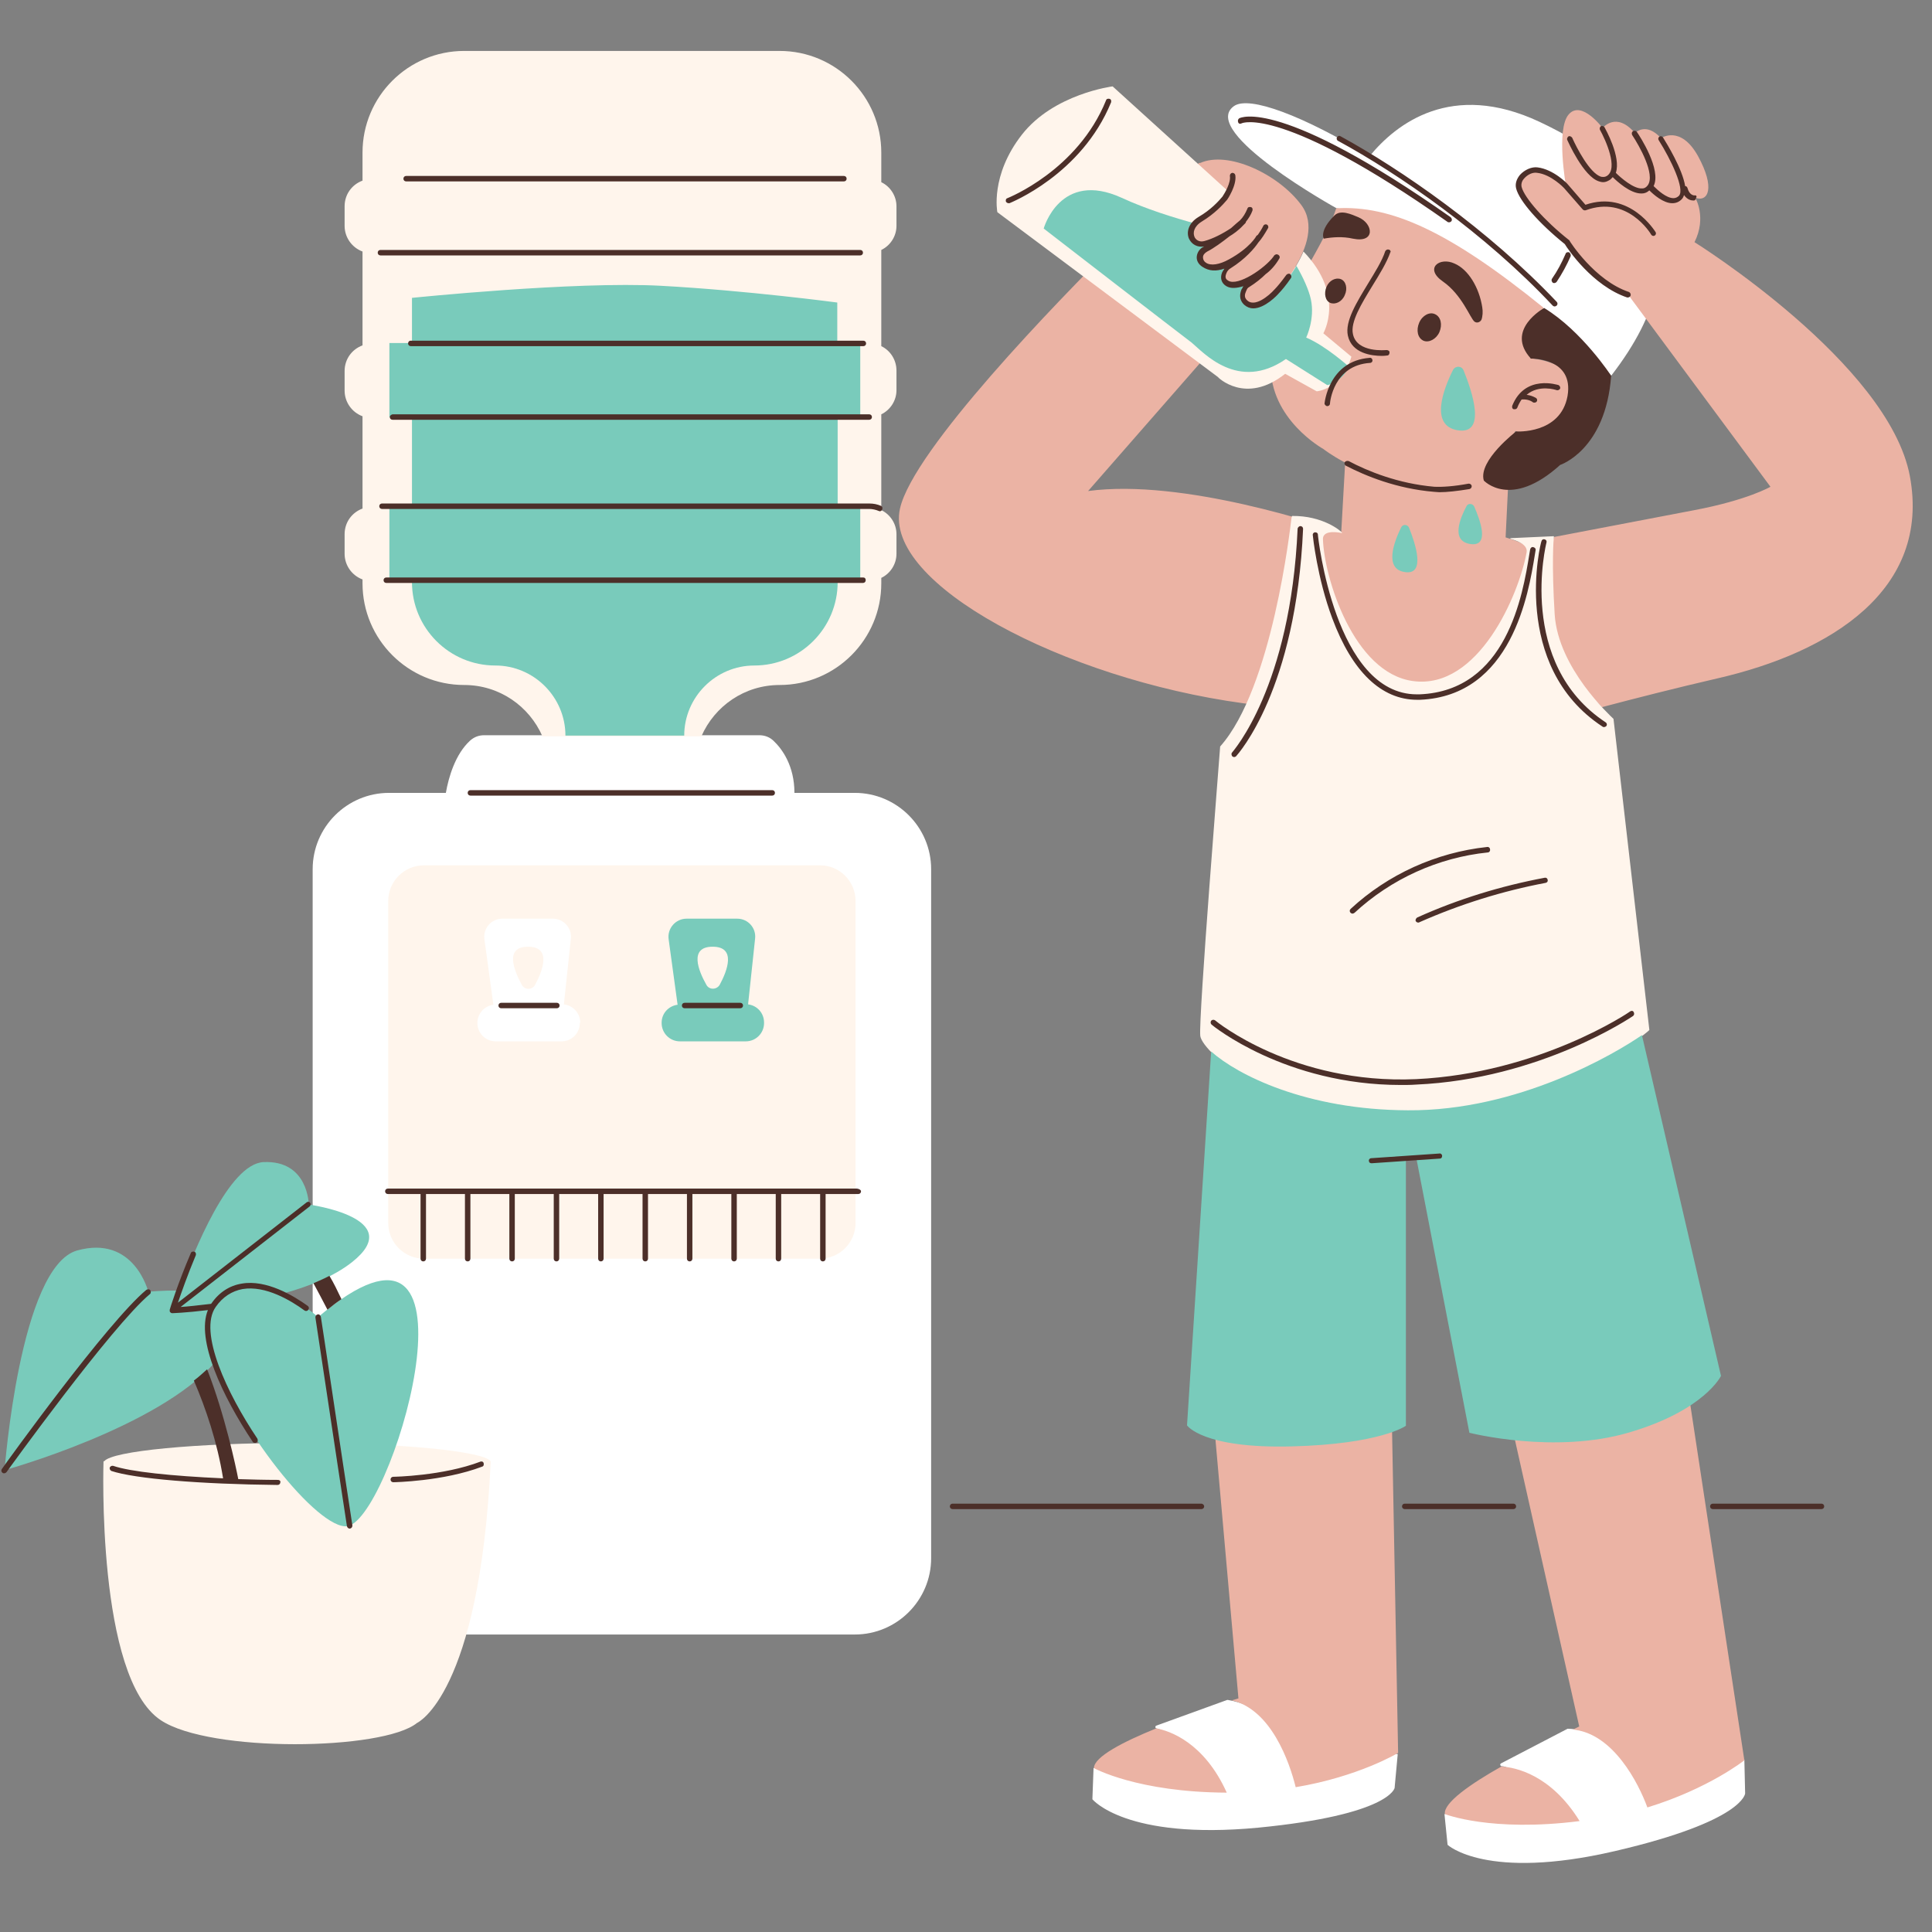 <svg xmlns="http://www.w3.org/2000/svg" xmlns:xlink="http://www.w3.org/1999/xlink" width="1080" zoomAndPan="magnify" viewBox="0 0 810 810" height="1080" preserveAspectRatio="xMidYMid meet" version="1.0"><rect x="0" y="0" width="810" height="810" fill="#808080" stroke="none"/><defs><clipPath id="e02cc99c7e"><path d="M 43 21.355 L 692 21.355 L 692 732 L 43 732 Z M 43 21.355 " clip-rule="nonzero"/></clipPath></defs><path fill="#ffffff" d="M 390.387 364.422 L 390.387 653.273 C 390.387 670.91 376.016 685.277 358.383 685.277 L 163.09 685.277 C 145.457 685.277 131.086 670.91 131.086 653.273 L 131.086 364.422 C 131.086 346.785 145.457 332.418 163.09 332.418 L 186.93 332.418 C 188.074 325.883 190.848 316.25 197.055 310.535 C 198.688 309.066 200.645 308.25 202.934 308.25 L 227.59 308.25 L 262.859 290.613 L 294.211 308.25 L 318.375 308.25 C 320.664 308.25 322.785 309.066 324.418 310.699 C 327.848 313.965 333.07 320.984 333.07 332.418 L 358.383 332.418 C 376.016 332.418 390.387 346.785 390.387 364.422 Z M 731.328 737.695 C 731.328 737.695 718.43 741.449 695.73 746.023 C 685.117 735.898 670.098 725.121 657.523 724.793 C 657.359 724.793 657.359 724.793 657.195 724.793 L 629.273 739.328 C 628.785 739.652 628.949 740.309 629.438 740.469 C 634.172 740.797 633.031 743.41 638.094 755.98 C 616.863 759.25 605.598 760.555 605.598 760.555 L 606.902 773.453 C 606.902 773.453 623.07 788.641 677.117 776.066 C 731.164 763.492 731.656 751.898 731.656 751.898 Z M 554.164 735.406 C 543.551 725.938 527.711 714.836 514.809 712.711 C 514.648 712.711 514.648 712.711 514.484 712.711 L 484.766 723.488 C 484.277 723.652 484.277 724.469 484.766 724.633 C 488.52 725.449 492.766 728.715 497.504 737.695 C 471.867 739.328 458.477 741.285 458.477 741.285 L 457.988 754.348 C 457.988 754.348 471.867 771.496 527.383 766.27 C 582.738 760.883 584.695 749.613 584.695 749.613 L 586.004 735.406 C 586.168 735.246 574.41 734.918 554.164 735.406 Z M 560.367 87.324 C 623.07 94.18 675.484 157.535 675.484 157.535 C 717.613 103.16 686.75 70.504 645.441 51.074 C 608.535 33.766 585.352 51.891 574.246 65.441 C 546.816 48.785 523.629 39.805 517.258 44.543 C 502.562 55.316 560.367 87.324 560.367 87.324 Z M 560.367 87.324 " fill-opacity="1" fill-rule="nonzero"/><path fill="#ebb3a4" d="M 662.258 763.492 C 625.027 768.23 605.762 760.555 605.762 760.555 C 605.109 755.82 616.703 747.816 629.438 740.633 C 629.438 740.633 629.438 740.633 629.602 740.633 C 635.152 740.961 650.176 743.898 662.258 763.492 Z M 628.133 572.449 L 662.094 723.816 C 662.094 723.816 661.117 724.305 659.484 725.121 C 676.301 726.754 686.914 747.492 690.672 757.777 C 716.305 749.941 731.328 738.02 731.328 738.02 L 706.508 574.734 Z M 484.766 724.633 C 484.766 724.633 484.766 724.469 484.766 724.633 C 471.051 730.184 458.641 736.551 458.641 741.285 C 458.641 741.285 476.766 751.41 514.32 751.574 C 504.852 730.508 490.316 725.609 484.766 724.633 Z M 505.504 557.59 L 519.219 712.059 C 519.219 712.059 518.238 712.387 516.441 712.875 C 532.934 716.793 540.609 738.676 543.223 749.289 C 569.676 744.879 586.168 734.918 586.168 734.918 L 583.062 569.836 Z M 590.25 296.656 C 577.676 295.023 567.062 280.652 559.551 264.816 L 558.082 281.309 C 558.082 281.309 596.945 305.148 521.344 294.859 C 445.738 284.574 370.301 244.566 377.324 213.215 C 382.875 188.559 443.129 126.512 468.762 101.039 L 463.539 95.648 L 501.094 69.523 L 502.891 68.219 L 503.055 68.383 C 514.973 62.992 536.039 73.117 545.508 85.852 C 551.551 93.855 547.633 104.305 543.059 111.816 L 545.02 117.531 C 550.898 106.918 557.266 96.629 560.203 87.324 C 560.855 85.199 560.531 86.344 560.203 87.324 C 583.062 86.016 607.395 96.793 647.074 128.961 L 641.52 150.188 C 641.52 150.188 661.117 151.496 661.277 165.047 C 661.441 178.762 643.152 184.152 635.316 180.723 L 633.195 184.969 L 631.234 225.301 C 631.234 225.301 645.93 229.547 645.113 233.789 C 642.336 251.914 617.52 300.25 590.25 296.656 Z M 562.328 223.016 L 563.961 193.949 C 558.082 190.848 554.816 188.234 554.816 188.234 C 554.816 188.234 532.281 175.824 532.773 152.965 C 532.934 143.004 537.016 133.043 542.078 123.246 L 517.75 135.492 L 456.191 205.867 C 496.195 200.48 555.305 220.566 562.328 223.016 Z M 800.727 199.664 C 791.91 152.312 710.43 101.527 710.43 101.527 C 715.652 91.078 710.754 82.914 710.754 82.914 C 716.145 84.875 719.246 78.832 711.898 65.441 C 704.551 52.215 696.387 57.93 696.387 57.93 C 690.016 50.91 685.445 55.809 685.445 55.809 C 677.609 46.5 671.891 53.684 671.891 53.684 C 671.891 53.684 663.074 41.766 657.688 47.969 C 652.297 54.176 656.543 78.016 656.543 78.016 C 653.277 73.77 640.867 67.238 637.113 74.914 C 633.355 82.586 656.871 101.363 656.871 101.363 C 666.34 115.898 682.508 123.41 682.508 123.41 L 742.27 204.074 C 742.27 204.074 732.797 209.625 710.43 213.871 C 699.16 215.992 672.055 221.219 651.48 225.137 C 651.316 227.586 643.152 237.871 644.461 257.793 C 645.602 274.285 664.707 288.98 671.566 296.492 C 685.773 292.738 702.426 288.492 720.062 284.41 C 767.742 273.469 809.543 247.18 800.727 199.664 Z M 800.727 199.664 " fill-opacity="1" fill-rule="nonzero"/><g clip-path="url(#e02cc99c7e)"><path fill="#fff5ec" d="M 224.324 412.918 C 223.18 415.039 220.078 415.203 218.77 412.918 C 215.504 406.875 211.422 396.914 221.383 396.914 C 231.344 396.914 227.59 406.875 224.324 412.918 Z M 358.707 377.809 L 358.707 512.684 C 358.707 521.012 352.012 527.707 343.688 527.707 L 177.785 527.707 C 169.457 527.707 162.766 521.012 162.766 512.684 L 162.766 377.809 C 162.766 369.48 169.457 362.789 177.785 362.789 L 343.848 362.789 C 352.012 362.789 358.707 369.48 358.707 377.809 Z M 243.266 428.754 C 243.266 424.836 240.324 421.57 236.406 421.082 L 239.344 393.484 C 239.836 389.078 236.242 385.156 231.836 385.156 L 210.605 385.156 C 206.035 385.156 202.441 389.238 203.098 393.812 L 206.852 421.246 C 203.098 421.734 200.156 425 200.156 428.754 L 200.156 428.918 C 200.156 433.164 203.586 436.594 207.832 436.594 L 235.426 436.594 C 239.672 436.594 243.102 433.164 243.102 428.918 L 243.102 428.754 Z M 205.707 612.617 C 202.441 608.371 167.5 604.941 124.719 604.941 C 81.938 604.941 46.992 608.371 43.727 612.617 L 43.402 612.617 C 43.402 612.617 40.297 703.242 67.406 721.203 C 87.977 734.918 160.641 733.938 174.848 722.344 C 174.848 722.344 200.973 710.75 205.707 613.434 C 205.707 613.434 205.707 613.27 205.707 613.27 C 205.707 613.27 205.707 613.27 205.707 613.105 C 205.707 612.941 205.707 612.781 205.707 612.617 Z M 538.812 156.719 L 552.039 164.066 C 552.039 164.066 562.652 163.25 566.574 149.535 L 554.816 139.738 C 554.816 139.738 564.125 123.734 546.488 105.449 C 543.059 113.613 536.855 120.633 535.711 122.102 C 533.426 124.551 526.895 130.594 522.648 127 C 520.363 125.043 521.504 122.594 521.832 121.449 C 522.16 120.633 522.648 119.98 523.465 119.652 C 530.977 115.082 535.711 108.059 535.711 108.059 C 532.281 113.285 520.035 122.102 514.973 119 C 513.016 117.855 513.016 116.062 513.668 114.59 C 514.156 113.449 514.973 112.633 515.953 111.98 C 524.77 106.426 528.363 99.73 528.363 99.73 C 528.363 99.73 525.586 104.957 516.441 110.02 C 504.688 116.551 500.77 107.57 506.32 104.793 C 509.586 103.16 514.32 99.57 517.75 96.793 C 514.156 99.242 509.75 101.527 505.992 102.672 C 500.441 104.305 496.848 96.793 503.871 92.547 C 511.055 88.301 515.953 81.117 515.953 81.117 L 466.477 36.215 C 466.477 36.215 441.82 39.316 428.434 56.461 C 415.043 73.605 418.145 88.957 418.145 88.957 L 510.566 158.027 C 510.402 158.027 522.16 169.945 538.812 156.719 Z M 517.586 96.793 C 519.219 95.648 520.688 94.344 521.832 93.199 C 521.832 93.199 520.035 94.832 517.586 96.793 Z M 676.465 301.391 C 676.465 301.391 676.301 301.227 676.465 301.391 C 675.156 300.086 653.277 280.164 651.809 257.629 C 650.5 236.402 651.316 226.441 651.48 224.973 C 651.48 224.809 651.316 224.809 651.316 224.809 L 633.355 225.625 C 633.195 225.625 633.031 225.953 633.355 225.953 C 635.805 226.605 640.543 228.238 640.051 231.504 C 636.785 249.465 619.805 289.145 592.535 285.555 C 567.391 282.285 555.141 241.957 554.652 226.117 C 554.488 221.543 562.652 223.504 562.652 223.504 L 562.652 223.34 C 562.164 222.523 554.488 216.156 541.754 216.32 C 541.59 216.32 541.426 217.461 541.426 217.461 C 540.938 221.219 533.426 288.492 511.543 312.984 C 511.543 312.984 511.543 312.984 511.543 313.148 C 511.383 315.926 502.402 427.121 503.219 434.309 C 504.195 441.492 536.199 469.742 590.574 470.066 C 643.969 470.395 689.691 433.816 691.488 431.859 C 691.488 431.859 691.488 431.695 691.488 431.695 Z M 369.484 145.125 L 369.484 104.793 C 373.242 102.996 375.852 99.078 375.852 94.672 L 375.852 86.508 C 375.852 82.098 373.242 78.18 369.484 76.383 L 369.484 63.973 C 369.484 40.461 350.379 21.355 326.867 21.355 L 194.605 21.355 C 171.09 21.355 151.988 40.461 151.988 63.973 L 151.988 75.73 C 147.578 77.363 144.477 81.445 144.477 86.508 L 144.477 94.672 C 144.477 99.57 147.578 103.812 151.988 105.449 L 151.988 144.801 C 147.578 146.434 144.477 150.516 144.477 155.578 L 144.477 163.742 C 144.477 168.641 147.578 172.887 151.988 174.52 L 151.988 213.215 C 147.578 214.848 144.477 218.934 144.477 223.992 L 144.477 232.156 C 144.477 237.055 147.578 241.301 151.988 242.934 L 151.988 244.566 C 151.988 268.082 171.09 287.188 194.605 287.188 C 209.301 287.188 221.875 296.004 227.426 308.738 L 294.047 308.738 C 299.598 296.004 312.172 287.188 326.867 287.188 C 350.379 287.188 369.484 268.082 369.484 244.566 L 369.484 242.281 C 373.242 240.484 375.852 236.566 375.852 232.156 L 375.852 223.992 C 375.852 219.586 373.242 215.664 369.484 213.871 L 369.484 173.703 C 373.242 171.906 375.852 167.984 375.852 163.578 L 375.852 155.414 C 375.852 150.84 373.242 146.922 369.484 145.125 Z M 369.484 145.125 " fill-opacity="1" fill-rule="nonzero"/></g><path fill="#79cbbb" d="M 351.195 143.984 L 360.668 143.984 L 360.668 175.008 L 351.195 175.008 L 351.195 212.238 L 360.668 212.238 L 360.668 243.262 L 351.195 243.262 L 351.195 244.078 C 351.195 263.348 335.52 279.02 316.254 279.02 C 300.09 279.02 286.863 292.246 286.863 308.414 L 237.059 308.414 C 237.059 292.246 223.832 279.02 207.668 279.02 C 188.398 279.02 172.723 263.348 172.723 244.078 L 172.723 243.262 L 163.254 243.262 L 163.254 212.238 L 172.723 212.238 L 172.723 174.844 L 163.254 174.844 L 163.254 143.82 L 172.723 143.82 L 172.723 124.879 C 172.723 124.879 240.977 117.855 277.066 119.816 C 313.152 121.777 351.035 126.84 351.035 126.84 L 351.035 143.984 Z M 320.336 428.754 L 320.336 428.918 C 320.336 433.164 316.906 436.594 312.66 436.594 L 285.066 436.594 C 280.82 436.594 277.391 433.164 277.391 428.918 L 277.391 428.754 C 277.391 424.836 280.332 421.734 284.086 421.246 L 280.332 393.812 C 279.676 389.238 283.27 385.156 287.84 385.156 L 309.07 385.156 C 313.641 385.156 317.07 389.078 316.582 393.484 L 313.641 421.082 C 317.398 421.57 320.336 424.672 320.336 428.754 Z M 296.168 412.918 C 297.312 415.039 300.414 415.039 301.723 412.918 C 304.988 406.875 308.742 396.914 298.781 396.914 C 288.82 396.914 292.742 406.875 296.168 412.918 Z M 133.371 552.199 C 133.371 552.199 126.84 546.32 118.352 542.402 C 129.289 539.465 139.902 535.219 147.578 529.176 C 171.09 510.562 129.453 505.012 129.453 505.012 C 129.453 505.012 129.289 486.395 110.512 487.211 C 95.98 487.867 81.285 524.441 75.242 541.098 C 68.059 540.934 62.18 541.586 62.18 541.586 C 62.18 541.586 56.301 517.582 32.297 524.277 C 8.293 531.137 1.926 616.371 1.926 616.371 C 1.926 616.371 66.59 598.574 90.43 570.816 C 100.879 601.188 135.984 644.293 146.762 639.559 C 166.684 630.742 205.871 490.969 133.371 552.199 Z M 539.141 150.516 L 556.449 161.453 C 556.449 161.453 562 160.801 565.594 153.781 C 565.594 153.781 555.797 144.961 547.633 141.535 C 547.633 141.535 551.387 133.695 549.59 125.531 C 548.773 121.613 546.324 116.223 543.551 111.488 C 540.281 116.879 536.691 121.121 535.711 122.102 C 533.426 124.551 526.895 130.594 522.648 127 C 520.363 125.043 521.504 122.594 521.832 121.449 C 522.16 120.633 522.648 119.98 523.465 119.652 C 530.977 115.082 535.711 108.059 535.711 108.059 C 532.281 113.285 520.035 122.102 514.973 119 C 513.016 117.855 513.016 116.062 513.668 114.59 C 514.156 113.449 514.973 112.633 515.953 111.98 C 523.465 107.242 527.219 101.855 528.199 100.223 C 527.383 101.527 524.117 105.938 516.605 110.02 C 504.852 116.551 500.93 107.57 506.484 104.793 C 509.422 103.324 513.668 100.223 516.934 97.609 C 516.934 97.609 516.934 97.609 516.77 97.609 C 513.504 99.73 509.586 101.691 506.156 102.672 C 501.258 104.141 497.828 98.262 502.238 94.016 C 491.949 91.242 480.52 87.648 470.234 82.914 C 444.434 71.156 437.574 95.812 437.574 95.812 C 437.574 95.812 494.398 139.738 499.625 143.656 C 504.523 147.738 519.055 164.395 539.141 150.516 Z M 688.383 433.98 C 677.281 441.656 636.621 465.82 590.25 465.496 C 547.633 465.332 518.73 450.637 507.789 440.84 L 497.664 597.594 C 497.664 597.594 504.195 607.391 541.59 606.41 C 578.98 605.434 589.434 597.758 589.434 597.758 L 589.434 486.395 L 593.84 485.742 L 616.047 600.695 C 616.047 600.695 651.809 609.84 683.16 600.535 C 714.672 591.227 721.531 576.855 721.531 576.855 Z M 611.148 180.395 C 623.395 182.355 617.191 164.066 613.598 155.25 C 612.781 153.289 610.172 153.289 609.191 155.086 C 605.27 162.926 599.23 178.438 611.148 180.395 Z M 588.941 239.832 C 597.922 241.301 593.352 227.75 590.738 221.219 C 590.086 219.75 588.125 219.75 587.473 221.055 C 584.535 226.934 580.125 238.527 588.941 239.832 Z M 614.906 212.074 C 612.293 216.973 608.047 226.77 616.375 228.074 C 624.867 229.383 620.457 217.789 618.008 212.238 C 617.355 211.094 615.559 210.93 614.906 212.074 Z M 614.906 212.074 " fill-opacity="1" fill-rule="nonzero"/><path fill="#4c2f29" d="M 323.766 333.559 L 197.219 333.559 C 196.562 333.559 196.074 333.07 196.074 332.418 C 196.074 331.762 196.562 331.273 197.219 331.273 L 323.766 331.273 C 324.418 331.273 324.906 331.762 324.906 332.418 C 324.906 333.07 324.418 333.559 323.766 333.559 Z M 210.117 420.43 C 209.465 420.43 208.973 420.918 208.973 421.57 C 208.973 422.223 209.465 422.715 210.117 422.715 L 233.469 422.715 C 234.121 422.715 234.609 422.223 234.609 421.57 C 234.609 420.918 234.121 420.43 233.469 420.43 Z M 287.023 420.43 C 286.371 420.43 285.883 420.918 285.883 421.57 C 285.883 422.223 286.371 422.715 287.023 422.715 L 310.375 422.715 C 311.027 422.715 311.52 422.223 311.52 421.57 C 311.52 420.918 311.027 420.43 310.375 420.43 Z M 361.973 242.117 L 161.949 242.117 C 161.293 242.117 160.805 242.609 160.805 243.262 C 160.805 243.914 161.293 244.406 161.949 244.406 L 361.812 244.406 C 362.465 244.406 362.953 243.914 362.953 243.262 C 362.953 242.609 362.629 242.117 361.973 242.117 Z M 369.32 212.074 C 367.852 211.422 366.219 211.094 364.422 211.094 L 160.152 211.094 C 159.5 211.094 159.008 211.582 159.008 212.238 C 159.008 212.891 159.5 213.379 160.152 213.379 L 364.422 213.379 C 365.73 213.379 367.199 213.707 368.344 214.195 C 368.504 214.195 368.668 214.359 368.832 214.359 C 369.32 214.359 369.648 214.031 369.812 213.707 C 370.137 213.055 369.977 212.398 369.32 212.074 Z M 163.418 174.844 C 163.418 175.496 163.906 175.988 164.559 175.988 L 364.422 175.988 C 365.078 175.988 365.566 175.496 365.566 174.844 C 365.566 174.191 365.078 173.703 364.422 173.703 L 164.559 173.703 C 163.906 173.863 163.418 174.355 163.418 174.844 Z M 171.09 143.984 C 171.09 144.637 171.582 145.125 172.234 145.125 L 361.973 145.125 C 362.629 145.125 363.117 144.637 363.117 143.984 C 363.117 143.328 362.629 142.84 361.973 142.84 L 172.07 142.84 C 171.582 142.84 171.09 143.328 171.09 143.984 Z M 170.273 76.055 L 353.809 76.055 C 354.461 76.055 354.953 75.566 354.953 74.914 C 354.953 74.258 354.461 73.77 353.809 73.77 L 170.273 73.77 C 169.621 73.77 169.133 74.258 169.133 74.914 C 169.133 75.566 169.621 76.055 170.273 76.055 Z M 360.668 107.082 C 361.32 107.082 361.812 106.59 361.812 105.938 C 361.812 105.285 361.32 104.793 360.668 104.793 L 159.5 104.793 C 158.844 104.793 158.355 105.285 158.355 105.938 C 158.355 106.59 158.844 107.082 159.5 107.082 Z M 359.199 498.316 L 162.602 498.316 C 161.949 498.316 161.457 498.805 161.457 499.457 C 161.457 500.113 161.949 500.602 162.602 500.602 L 176.316 500.602 L 176.316 527.707 C 176.316 528.359 176.805 528.852 177.461 528.852 C 178.113 528.852 178.602 528.359 178.602 527.707 L 178.602 500.602 L 194.93 500.602 L 194.93 527.707 C 194.93 528.359 195.422 528.852 196.074 528.852 C 196.727 528.852 197.219 528.359 197.219 527.707 L 197.219 500.602 L 213.547 500.602 L 213.547 527.707 C 213.547 528.359 214.035 528.852 214.688 528.852 C 215.344 528.852 215.832 528.359 215.832 527.707 L 215.832 500.602 L 232.16 500.602 L 232.16 527.707 C 232.16 528.359 232.652 528.852 233.305 528.852 C 233.957 528.852 234.445 528.359 234.445 527.707 L 234.445 500.602 L 250.777 500.602 L 250.777 527.707 C 250.777 528.359 251.266 528.852 251.918 528.852 C 252.57 528.852 253.062 528.359 253.062 527.707 L 253.062 500.602 L 269.391 500.602 L 269.391 527.707 C 269.391 528.359 269.879 528.852 270.531 528.852 C 271.188 528.852 271.676 528.359 271.676 527.707 L 271.676 500.602 L 288.004 500.602 L 288.004 527.707 C 288.004 528.359 288.496 528.852 289.148 528.852 C 289.801 528.852 290.289 528.359 290.289 527.707 L 290.289 500.602 L 306.621 500.602 L 306.621 527.707 C 306.621 528.359 307.109 528.852 307.762 528.852 C 308.414 528.852 308.906 528.359 308.906 527.707 L 308.906 500.602 L 325.234 500.602 L 325.234 527.707 C 325.234 528.359 325.723 528.852 326.379 528.852 C 327.031 528.852 327.52 528.359 327.52 527.707 L 327.52 500.602 L 343.848 500.602 L 343.848 527.707 C 343.848 528.359 344.34 528.852 344.992 528.852 C 345.645 528.852 346.137 528.359 346.137 527.707 L 346.137 500.602 L 359.852 500.602 C 360.504 500.602 360.992 500.113 360.992 499.457 C 360.992 498.805 359.852 498.316 359.199 498.316 Z M 116.555 620.453 C 110.84 620.453 105.285 620.289 99.898 620.129 C 98.918 615.066 94.348 593.348 86.836 574.082 C 85.039 575.715 83.242 577.348 81.285 578.816 C 86.344 590.574 91.082 604.617 93.531 619.801 C 71.812 618.82 54.668 617.023 47.484 614.574 C 46.832 614.414 46.34 614.738 46.016 615.23 C 45.852 615.883 46.176 616.371 46.668 616.699 C 56.465 619.965 83.895 622.25 116.391 622.578 C 117.043 622.578 117.535 622.086 117.535 621.434 C 117.695 620.945 117.207 620.453 116.555 620.453 Z M 128.637 504.031 L 74.59 546.16 C 76.059 541.914 78.672 534.402 82.102 526.238 C 82.262 525.746 82.102 524.93 81.445 524.77 C 80.957 524.605 80.141 524.77 79.977 525.422 C 74.59 537.996 71.16 548.934 71.16 549.098 C 71.16 549.098 71.16 549.098 71.16 549.262 C 71.16 549.426 71.16 549.426 71.16 549.586 C 71.16 549.586 71.16 549.75 71.16 549.75 C 71.16 549.914 71.324 550.078 71.324 550.078 C 71.324 550.078 71.488 550.242 71.488 550.242 C 71.488 550.242 71.648 550.402 71.648 550.402 C 71.812 550.402 71.977 550.566 72.141 550.566 C 72.141 550.566 77.855 550.402 87.16 549.262 C 82.102 561.672 93.203 585.348 105.941 604.453 C 106.102 604.777 106.43 604.941 106.918 604.941 C 107.082 604.941 107.41 604.941 107.574 604.777 C 108.062 604.453 108.227 603.801 107.898 603.145 C 95.164 584.203 83.078 558.406 90.43 547.953 C 93.367 543.711 97.285 541.262 101.695 540.445 C 111.328 538.812 122.105 545.344 127.656 549.426 C 128.148 549.75 128.801 549.75 129.289 549.098 C 129.617 548.609 129.617 547.953 128.965 547.465 C 123.086 543.219 111.656 536.363 101.367 538.156 C 96.305 538.973 91.898 541.75 88.633 546.484 C 88.633 546.484 88.469 546.648 88.469 546.648 C 82.918 547.301 78.508 547.793 75.73 547.953 L 129.781 505.828 C 130.27 505.5 130.434 504.684 129.941 504.195 C 129.781 503.867 129.125 503.703 128.637 504.031 Z M 133.207 551.059 C 132.555 551.219 132.23 551.711 132.23 552.363 C 132.391 553.016 141.375 613.434 145.457 639.887 C 145.617 640.375 145.945 640.863 146.598 640.863 C 146.598 640.863 146.762 640.863 146.762 640.863 C 147.414 640.703 147.742 640.211 147.742 639.559 C 143.66 613.105 134.68 552.691 134.516 552.035 C 134.352 551.383 133.699 550.895 133.207 551.059 Z M 62.832 542.566 C 63.32 542.238 63.32 541.422 62.996 540.934 C 62.668 540.445 61.852 540.445 61.363 540.77 C 45.035 554.324 2.578 613.27 0.785 615.883 C 0.457 616.371 0.457 617.023 1.109 617.516 C 1.273 617.68 1.602 617.68 1.762 617.68 C 2.09 617.68 2.418 617.516 2.742 617.188 C 3.07 616.699 46.832 555.957 62.832 542.566 Z M 503.707 630.414 L 399.367 630.414 C 398.715 630.414 398.223 630.906 398.223 631.559 C 398.223 632.211 398.715 632.699 399.367 632.699 L 503.707 632.699 C 504.359 632.699 504.852 632.211 504.852 631.559 C 504.852 630.906 504.195 630.414 503.707 630.414 Z M 634.5 630.414 L 588.941 630.414 C 588.289 630.414 587.801 630.906 587.801 631.559 C 587.801 632.211 588.289 632.699 588.941 632.699 L 634.5 632.699 C 635.152 632.699 635.645 632.211 635.645 631.559 C 635.645 630.906 635.152 630.414 634.5 630.414 Z M 763.66 630.414 L 718.102 630.414 C 717.449 630.414 716.961 630.906 716.961 631.559 C 716.961 632.211 717.449 632.699 718.102 632.699 L 763.66 632.699 C 764.312 632.699 764.801 632.211 764.801 631.559 C 764.801 630.906 764.312 630.414 763.66 630.414 Z M 563.797 193.785 C 563.469 194.277 563.797 195.094 564.285 195.254 C 572.449 199.5 585.512 204.891 601.188 206.195 C 601.844 206.195 602.66 206.359 603.477 206.359 C 606.742 206.359 610.988 205.867 616.047 205.051 C 616.703 204.891 617.027 204.398 617.027 203.746 C 616.863 203.094 616.375 202.766 615.723 202.766 C 609.68 203.91 604.617 204.234 601.352 204.074 C 586.168 202.766 573.43 197.543 565.43 193.297 C 564.777 193.133 564.125 193.297 563.797 193.785 Z M 582.246 104.633 C 581.594 104.469 581.105 104.793 580.777 105.285 C 579.473 109.367 576.371 114.266 573.594 118.836 C 568.859 126.676 563.797 134.676 565.102 140.719 C 566.734 148.227 575.227 149.207 579.309 149.207 C 580.613 149.207 581.43 149.043 581.594 149.043 C 582.246 149.043 582.574 148.391 582.574 147.738 C 582.574 147.086 581.922 146.758 581.27 146.758 C 581.105 146.758 568.859 148.066 567.227 140.062 C 566.082 135.004 570.816 127.328 575.391 119.816 C 578.328 115.082 581.43 110.02 582.902 105.773 C 583.227 105.449 582.902 104.793 582.246 104.633 Z M 652.625 163.578 C 653.277 163.742 653.77 163.414 654.094 162.926 C 654.258 162.27 653.93 161.781 653.441 161.453 C 653.277 161.453 639.398 156.719 634.012 170.109 C 633.848 170.762 634.012 171.414 634.664 171.578 C 634.828 171.578 634.988 171.578 635.152 171.578 C 635.645 171.578 635.969 171.25 636.133 170.926 C 636.621 169.617 637.277 168.477 637.93 167.496 C 639.562 167.332 641.359 167.66 642.664 168.641 C 642.828 168.801 642.992 168.801 643.316 168.801 C 643.645 168.801 644.133 168.641 644.297 168.312 C 644.625 167.824 644.461 167.168 643.969 166.844 C 642.828 166.191 641.52 165.699 640.051 165.535 C 645.113 161.129 652.297 163.414 652.625 163.578 Z M 561.02 59.074 C 586.004 72.625 622.742 97.938 650.992 128.145 C 651.156 128.309 651.48 128.473 651.809 128.473 C 652.137 128.473 652.297 128.309 652.625 128.145 C 653.113 127.656 653.113 127 652.625 126.512 C 624.051 96.305 587.148 70.832 562 57.113 C 561.512 56.789 560.855 56.949 560.531 57.605 C 560.203 58.094 560.531 58.91 561.02 59.074 Z M 520.527 51.727 C 520.688 51.562 537.344 44.051 606.902 93.039 C 607.066 93.199 607.395 93.199 607.559 93.199 C 607.883 93.199 608.211 93.039 608.535 92.711 C 608.863 92.223 608.699 91.566 608.211 91.078 C 536.691 40.785 520.199 49.277 519.547 49.602 C 519.055 49.93 518.895 50.582 519.055 51.074 C 519.219 51.891 519.871 52.051 520.527 51.727 Z M 513.34 112.633 C 513.016 113.121 512.688 113.613 512.359 114.266 C 511.383 116.715 512.199 118.836 514.156 119.98 C 516.117 121.121 518.566 120.797 521.344 119.98 C 521.016 120.305 520.852 120.797 520.688 121.121 L 520.527 121.285 C 520.035 122.594 519.055 125.367 521.668 127.816 C 522.812 128.797 524.117 129.289 525.426 129.289 C 530.324 129.289 535.547 123.734 536.199 122.918 C 537.18 121.938 539.141 119.652 541.262 116.551 C 541.59 116.062 541.426 115.406 540.938 114.918 C 540.445 114.59 539.793 114.754 539.305 115.246 C 537.18 118.184 535.383 120.305 534.406 121.285 C 531.793 124.227 526.078 128.797 522.977 126.02 C 521.504 124.715 521.832 123.41 522.484 121.938 L 522.648 121.613 C 522.812 121.121 523.137 120.633 523.793 120.305 C 526.402 118.672 528.852 116.715 530.648 114.918 C 532.445 113.613 534.566 111.488 536.363 108.387 C 536.691 107.898 536.527 107.242 536.039 106.918 C 536.039 106.918 536.039 106.918 535.875 106.754 C 535.875 106.754 535.711 106.754 535.711 106.754 C 535.547 106.754 535.547 106.754 535.383 106.59 C 535.059 106.59 534.566 106.754 534.242 107.082 C 534.242 107.082 534.078 107.242 533.914 107.57 C 530.324 112.469 519.055 120.145 514.973 117.695 C 514.156 117.203 513.34 116.551 514.156 114.59 C 514.484 113.613 515.301 112.797 515.953 112.469 C 522.16 108.551 525.914 104.141 527.547 101.691 C 529.016 100.059 530.324 97.938 531.629 95.648 C 531.957 95.16 531.629 94.344 531.141 94.18 C 530.648 93.855 529.832 94.18 529.668 94.672 C 529.016 95.977 528.199 97.281 527.383 98.426 C 527.219 98.59 526.895 98.754 526.73 98.914 C 526.73 99.078 523.953 103.977 515.301 108.715 C 511.219 111 507.625 111.488 505.668 110.184 C 504.852 109.691 504.359 108.875 504.359 107.898 C 504.359 106.918 505.012 106.102 506.156 105.449 C 508.77 104.141 512.359 101.527 515.465 99.078 C 517.098 98.098 519.219 96.629 521.18 94.508 C 521.504 94.18 521.832 93.855 522.16 93.527 C 522.32 93.363 522.32 93.199 522.32 93.039 C 523.465 91.566 524.445 90.098 525.098 88.301 C 525.262 87.648 525.098 86.996 524.445 86.832 C 523.793 86.668 523.137 86.832 522.977 87.484 C 522.16 89.445 521.18 91.078 519.871 92.383 C 519.055 93.039 517.75 94.18 516.117 95.648 C 512.688 97.938 508.605 100.059 505.012 101.039 C 502.891 101.691 501.258 100.547 500.77 99.242 C 500.113 97.609 500.441 94.996 503.871 92.875 C 509.258 89.609 512.688 85.852 514.484 83.73 C 514.648 83.566 518.566 77.688 517.914 73.441 C 517.75 72.789 517.262 72.465 516.605 72.465 C 515.953 72.625 515.629 73.117 515.629 73.77 C 516.117 76.547 513.504 80.953 512.523 82.426 C 510.891 84.383 507.625 87.977 502.562 90.914 C 498.156 93.527 497.34 97.445 498.48 100.059 C 499.625 102.508 502.074 103.816 504.852 103.324 C 503.055 104.141 501.91 105.773 501.746 107.57 C 501.586 109.367 502.562 110.836 504.035 111.816 C 506.973 113.773 509.91 113.773 513.34 112.633 Z M 657.852 105.773 C 657.359 105.609 656.543 105.773 656.379 106.426 C 654.746 110.184 652.949 113.613 650.664 116.879 C 650.34 117.367 650.5 118.02 650.992 118.512 C 651.156 118.672 651.48 118.672 651.645 118.672 C 651.973 118.672 652.297 118.512 652.625 118.184 C 654.91 114.754 656.871 111.164 658.504 107.406 C 658.668 106.754 658.34 106.102 657.852 105.773 Z M 664.707 85.852 L 657.359 77.363 C 657.195 77.035 651.316 70.992 644.625 70.176 C 642.176 69.852 639.234 71.156 637.277 73.281 C 635.805 75.074 635.152 77.035 635.645 78.996 C 636.949 84.219 645.277 93.691 656.055 102.344 C 657.195 104.305 667.648 119.816 682.18 124.715 C 682.344 124.715 682.344 124.715 682.508 124.715 C 682.996 124.715 683.484 124.387 683.648 123.898 C 683.812 123.246 683.484 122.754 682.996 122.43 C 668.625 117.695 658.012 101.039 658.012 100.875 C 658.012 100.711 657.852 100.711 657.688 100.547 C 647.562 92.547 639.07 82.914 637.93 78.34 C 637.602 76.707 638.418 75.402 639.07 74.75 C 640.543 73.117 642.664 72.137 644.461 72.465 C 650.34 73.117 655.727 78.832 655.727 78.832 L 663.566 87.812 C 663.891 88.141 664.383 88.301 664.871 88.141 C 682.18 81.77 691.977 97.773 692.305 98.426 C 692.629 98.914 693.281 99.078 693.773 98.754 C 694.262 98.426 694.426 97.773 694.098 97.281 C 693.938 97.121 683.324 79.484 664.707 85.852 Z M 710.43 81.934 C 710.266 81.934 708.305 81.934 707.488 78.832 C 707.324 78.34 707 78.016 706.508 78.016 C 705.367 70.832 698.836 60.219 697.203 57.605 C 696.875 57.113 696.223 56.949 695.73 57.277 C 695.242 57.605 695.078 58.258 695.406 58.746 C 700.469 66.75 706.508 79.32 703.898 82.098 C 703.242 82.75 702.426 83.078 701.609 83.078 C 698.672 83.078 695.078 79.812 693.281 78.016 C 696.711 71.156 687.406 56.949 686.262 55.316 C 685.934 54.828 685.281 54.664 684.629 54.992 C 684.141 55.316 683.977 55.973 684.301 56.625 C 687.242 61.035 694.098 73.117 690.832 77.688 C 690.18 78.504 689.527 78.996 688.547 78.996 C 684.957 79.32 679.402 74.422 677.445 72.465 C 679.73 65.77 673.035 54.012 672.707 53.359 C 672.383 52.867 671.73 52.707 671.238 52.867 C 670.75 53.195 670.586 53.848 670.75 54.34 C 673.199 58.746 678.586 70.668 673.688 73.77 C 672.871 74.258 672.219 74.258 671.238 74.098 C 666.504 72.625 660.953 61.852 659.156 57.766 C 658.828 57.277 658.176 56.949 657.688 57.113 C 657.195 57.441 656.871 58.094 657.035 58.582 C 657.359 59.238 663.891 74.098 670.422 76.055 C 670.914 76.219 671.566 76.383 672.055 76.383 C 673.035 76.383 673.852 76.055 674.668 75.566 C 675.32 75.238 675.648 74.75 676.137 74.258 C 677.934 76.055 683.484 81.117 688.059 81.117 C 688.223 81.117 688.383 81.117 688.383 81.117 C 689.527 81.117 690.672 80.629 691.488 79.812 C 693.281 81.609 697.367 85.199 701.121 85.199 C 702.59 85.199 703.898 84.711 705.039 83.566 C 705.531 83.078 705.855 82.426 706.02 81.77 C 707.488 83.895 709.285 84.059 709.938 84.059 C 710.102 84.059 710.102 84.059 710.102 84.059 C 710.754 84.059 711.082 83.402 711.082 82.914 C 711.57 82.262 711.082 81.77 710.43 81.934 Z M 422.879 85.199 C 423.043 85.199 423.207 85.199 423.207 85.199 C 423.531 85.035 453.414 73.281 465.824 42.91 C 465.988 42.254 465.824 41.602 465.172 41.438 C 464.52 41.277 463.863 41.438 463.703 42.094 C 451.781 71.484 422.715 82.914 422.391 83.078 C 421.738 83.242 421.574 83.895 421.738 84.547 C 422.062 85.035 422.555 85.199 422.879 85.199 Z M 556.449 170.273 C 556.613 170.273 556.613 170.273 556.449 170.273 C 557.102 170.273 557.59 169.781 557.59 169.293 C 557.59 168.641 559.062 153.129 574.41 152.148 C 575.062 152.148 575.555 151.496 575.391 151.004 C 575.391 150.352 574.738 149.863 574.246 150.023 C 556.938 151.332 555.305 169.129 555.305 169.293 C 555.469 169.781 555.957 170.273 556.449 170.273 Z M 604.617 484.598 C 604.617 483.945 603.965 483.457 603.477 483.621 L 574.898 485.578 C 574.246 485.578 573.758 486.23 573.922 486.723 C 573.922 487.375 574.41 487.703 575.062 487.703 L 603.637 485.742 C 604.293 485.742 604.617 485.254 604.617 484.598 Z M 683.484 424.02 C 683.16 424.348 645.277 449.984 593.68 452.434 C 542.242 454.719 509.75 428.102 509.422 427.777 C 508.934 427.449 508.277 427.449 507.789 427.938 C 507.461 428.43 507.461 429.082 507.953 429.57 C 508.277 429.898 538.812 454.883 587.309 454.883 C 589.434 454.883 591.555 454.883 593.68 454.719 C 645.766 452.434 684.141 426.305 684.629 425.98 C 685.117 425.652 685.281 425 684.957 424.348 C 684.629 423.695 683.977 423.695 683.484 424.02 Z M 671.891 304.656 C 672.055 304.82 672.219 304.82 672.547 304.82 C 672.871 304.82 673.199 304.656 673.523 304.332 C 673.852 303.84 673.688 303.188 673.199 302.859 C 635.805 278.203 648.215 227.914 648.379 227.422 C 648.543 226.77 648.215 226.281 647.562 226.117 C 646.91 225.953 646.418 226.281 646.258 226.934 C 645.93 227.258 633.031 279.184 671.891 304.656 Z M 544.039 221.543 C 541.102 288.164 516.77 315.109 516.605 315.434 C 516.117 315.926 516.281 316.578 516.605 317.066 C 516.77 317.23 517.098 317.395 517.422 317.395 C 517.75 317.395 518.074 317.23 518.238 317.066 C 519.219 315.926 543.387 289.145 546.324 221.707 C 546.324 221.055 545.836 220.566 545.184 220.566 C 544.691 220.566 544.203 221.055 544.039 221.543 Z M 567.062 383.035 C 567.391 383.035 567.551 382.871 567.879 382.707 C 583.227 368.504 602.984 359.523 623.723 357.398 C 624.375 357.398 624.867 356.746 624.703 356.094 C 624.703 355.441 624.051 354.949 623.395 355.113 C 602.168 357.398 581.922 366.543 566.246 381.074 C 565.758 381.566 565.758 382.219 566.246 382.707 C 566.41 382.871 566.734 383.035 567.062 383.035 Z M 594.656 386.789 C 594.82 386.789 594.984 386.789 595.148 386.629 C 612.129 379.117 629.926 373.562 648.051 370.137 C 648.707 369.973 649.031 369.48 648.867 368.828 C 648.707 368.176 648.215 367.848 647.562 368.012 C 629.273 371.441 611.148 376.992 594.168 384.668 C 593.68 384.996 593.352 385.648 593.516 386.137 C 593.84 386.629 594.168 386.789 594.656 386.789 Z M 143.168 544.688 C 141.535 541.262 139.902 537.832 138.109 534.891 C 135.984 536.035 133.699 537.016 131.414 537.996 C 133.207 541.262 135.168 545.016 137.293 549.098 C 139.25 547.465 141.211 545.996 143.168 544.688 Z M 594.984 135.328 C 593.68 138.43 594.332 141.695 596.781 142.84 C 599.066 143.82 602.168 142.188 603.477 139.246 C 604.781 136.145 604.129 132.879 601.68 131.738 C 599.395 130.594 596.289 132.227 594.984 135.328 Z M 563.797 123.734 C 565.102 120.961 564.285 117.855 562.164 117.039 C 560.039 116.223 557.266 117.531 556.121 120.305 C 554.98 123.082 555.633 126.184 557.754 127 C 559.879 127.816 562.652 126.512 563.797 123.734 Z M 604.945 118.02 C 612.945 123.57 616.375 133.371 618.172 134.84 C 619.312 135.656 620.621 135.004 621.109 134.023 C 621.602 132.715 621.762 130.594 621.438 128.797 C 620.129 120.469 615.559 112.957 609.844 110.508 C 603.637 107.57 596.945 112.469 604.945 118.02 Z M 569.512 91.078 C 566.734 89.934 562 87.648 559.387 90.426 C 553.02 96.793 554.98 100.059 554.98 100.059 C 558.57 99.406 562.98 99.078 567.227 100.059 C 576.859 102.02 575.715 93.691 569.512 91.078 Z M 647.398 129.125 C 647.398 129.125 630.742 138.27 641.848 150.352 C 641.848 150.352 659.973 149.863 657.195 166.027 C 654.258 182.191 635.645 180.887 635.645 180.887 C 635.645 180.887 619.641 193.133 622.09 201.461 C 622.09 201.461 633.355 213.707 654.094 194.93 C 654.094 194.93 673.199 188.723 675.484 157.535 C 675.484 157.535 663.238 138.758 647.398 129.125 Z M 551.387 223.176 C 550.734 223.176 550.242 223.832 550.406 224.484 C 550.406 224.648 552.203 242.281 558.57 259.262 C 566.898 281.633 579.145 293.391 594.168 293.391 C 594.496 293.391 594.984 293.391 595.312 293.391 C 633.848 291.758 640.867 248.812 643.48 232.648 L 643.809 230.688 C 643.969 230.035 643.48 229.547 642.828 229.383 C 642.176 229.219 641.684 229.707 641.52 230.363 L 641.195 232.32 C 638.418 249.465 631.723 289.637 595.148 291.105 C 594.82 291.105 594.332 291.105 594.004 291.105 C 559.715 291.105 552.531 224.809 552.531 224.156 C 552.531 223.504 552.039 223.176 551.387 223.176 Z M 201.461 612.781 C 185.625 618.82 165.215 619.148 164.887 619.148 C 164.234 619.148 163.742 619.637 163.742 620.289 C 163.742 620.945 164.234 621.434 164.887 621.434 C 165.051 621.434 185.789 621.105 202.117 614.902 C 202.77 614.738 202.934 614.086 202.77 613.434 C 202.605 612.781 201.953 612.617 201.461 612.781 Z M 201.461 612.781 " fill-opacity="1" fill-rule="nonzero"/></svg>